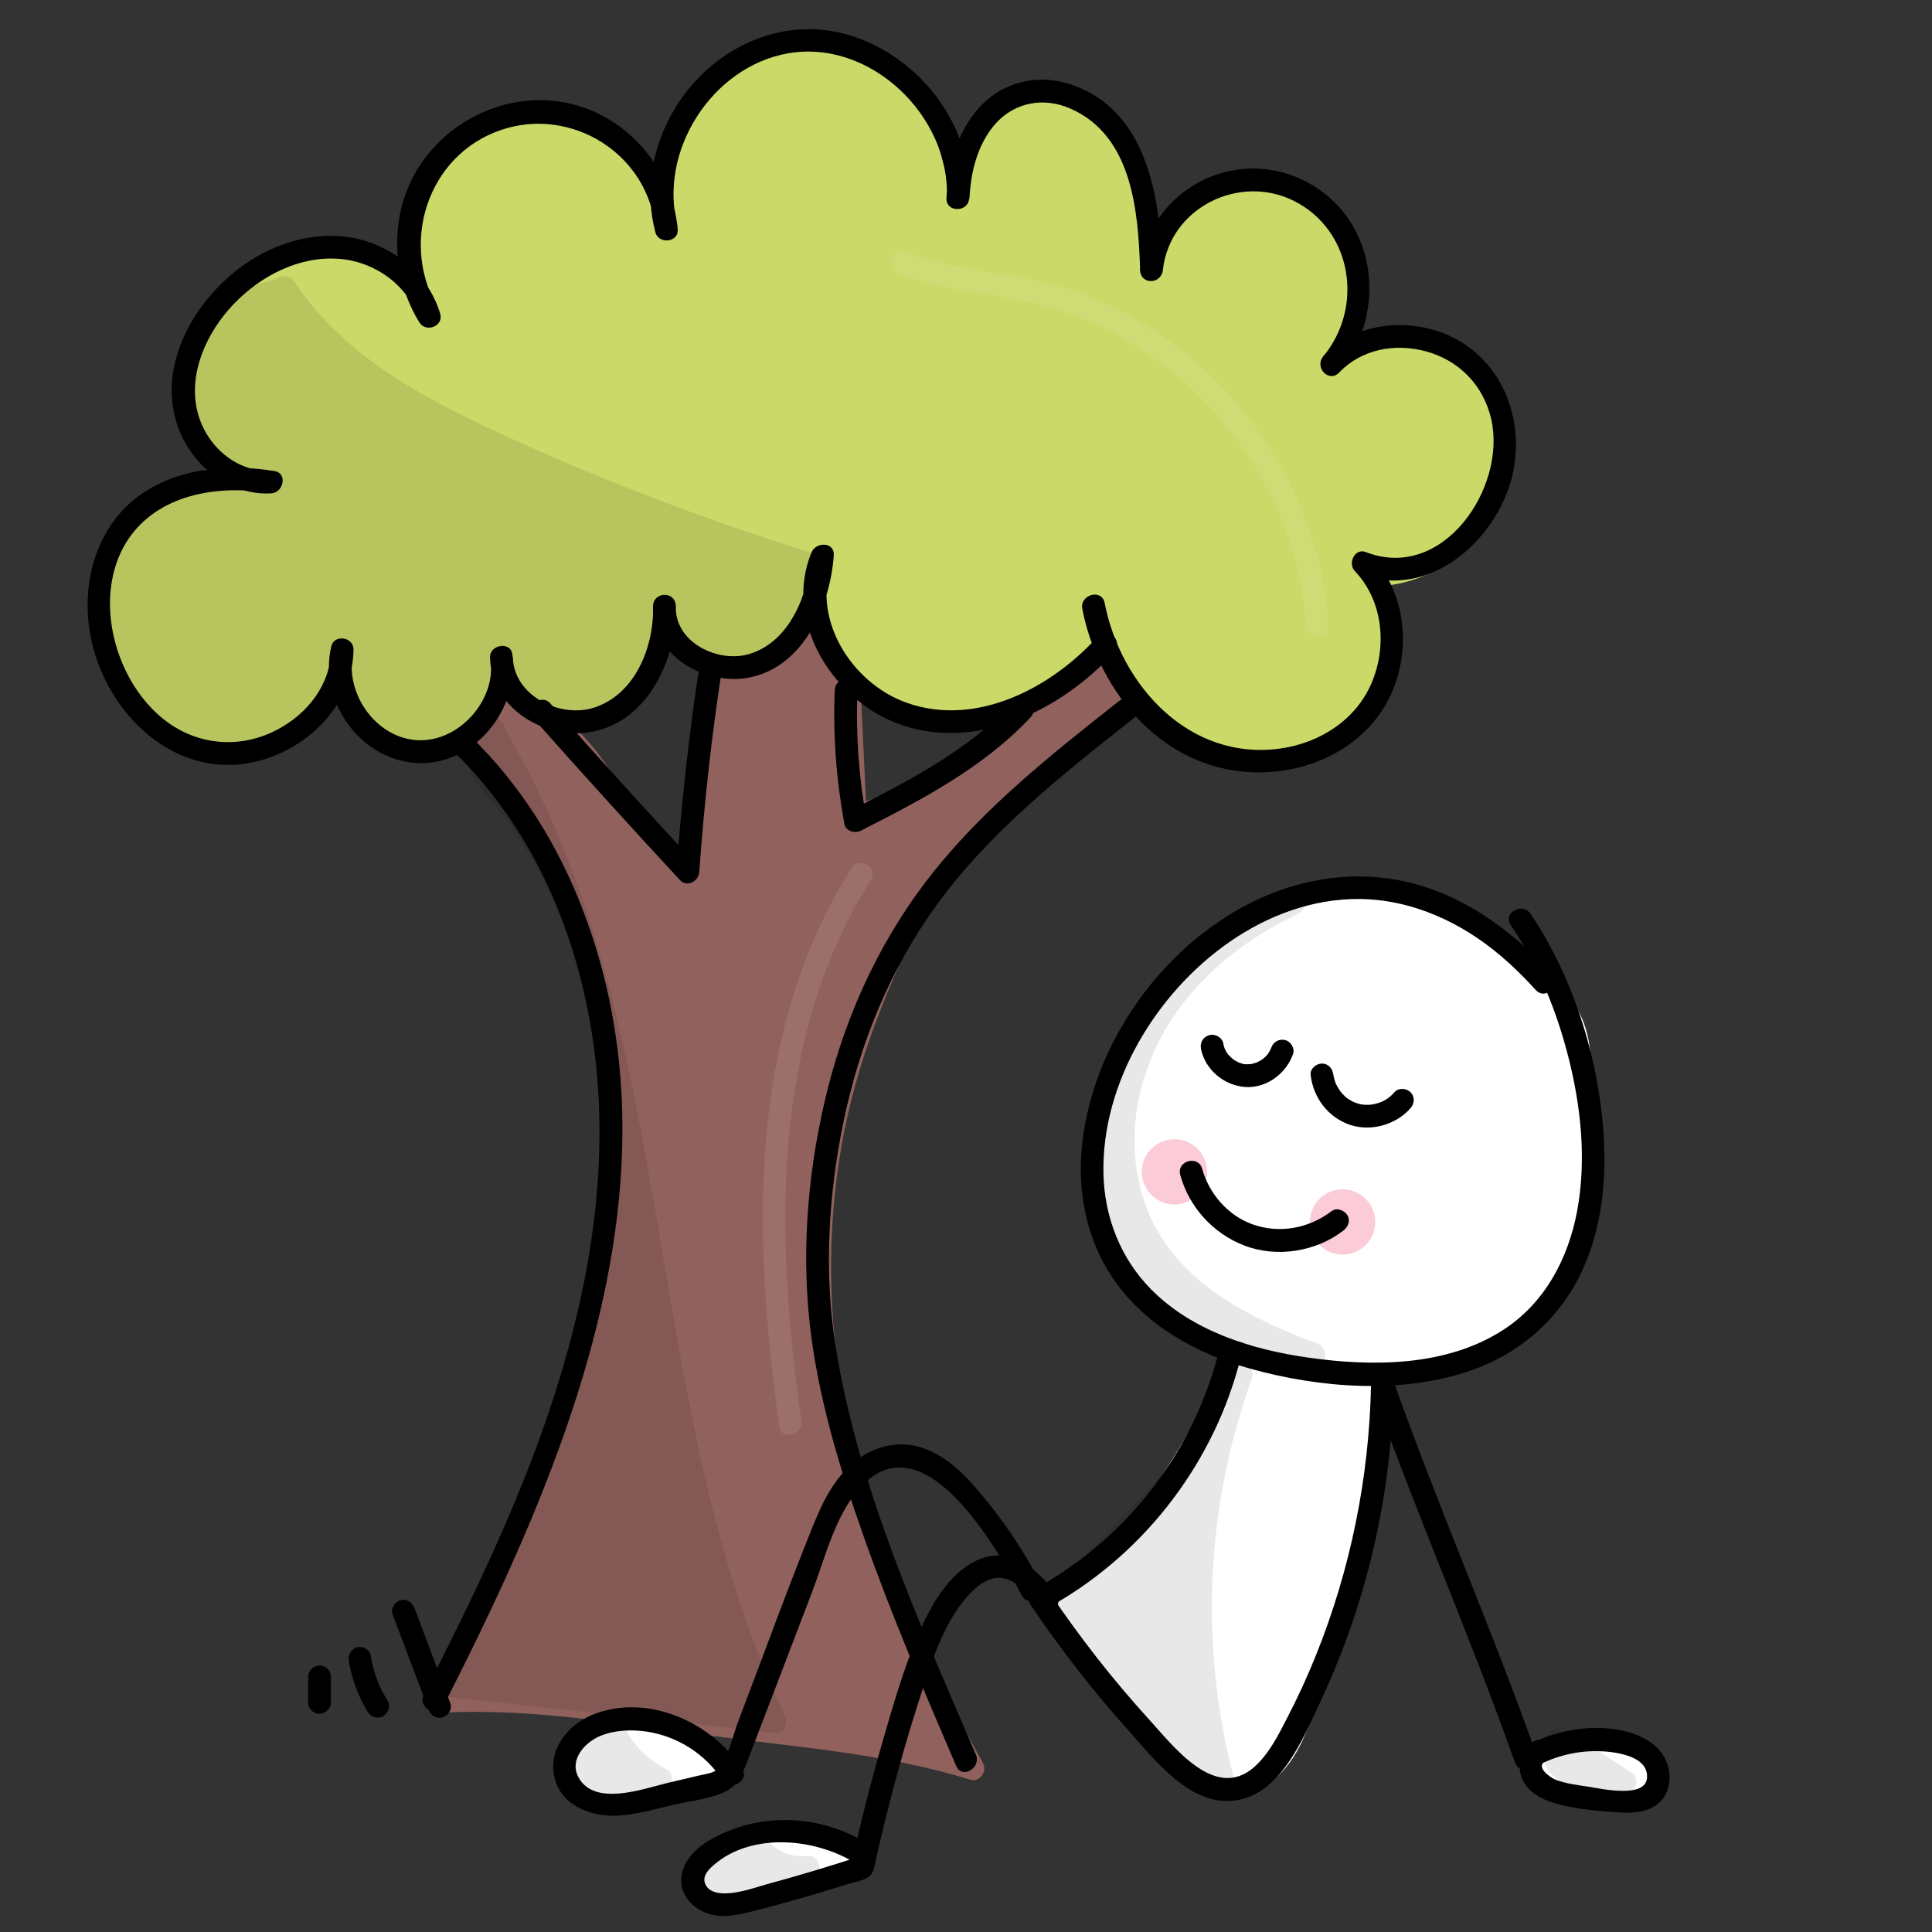 <?xml version="1.0" encoding="utf-8"?>
<!-- Generator: Adobe Adobe Illustrator 24.2.0, SVG Export Plug-In . SVG Version: 6.00 Build 0)  -->
<svg version="1.1" xmlns="http://www.w3.org/2000/svg" xmlns:xlink="http://www.w3.org/1999/xlink" x="0px" y="0px"
	 viewBox="0 0 170.08 170.08" style="enable-background:new 0 0 170.08 170.08;" xml:space="preserve">
<rect x="0" y="0" width="170.08" height="170.08" fill="#333333" stroke="none"/>
<style type="text/css">
	.st0{fill:#CAD967;}
	.st1{fill:#91625D;}
	.st2{fill:#FFFFFF;}
	.st3{fill:#FBCBD7;stroke:#FFFFFF;stroke-width:1.255;stroke-miterlimit:10;}
	.st4{opacity:0.09;}
</style>
<g id="Ebene_4">
</g>
<g id="Ebene_5">
	<g>
		<path class="st0" d="M96.59,54.34c1.82,4.32,4.9,8.29,9.15,10.28c4.25,2,9.73,1.68,13.19-1.5s4.02-9.3,0.63-12.55
			c4.48,0.51,9.21-1.97,11.13-6.05s0.74-9.45-2.86-12.17c-3.59-2.72-9.25-2.31-12.27,1.03c1.44-2.17,2.62-4.58,2.89-7.16
			s-0.48-5.38-2.41-7.12c-1.38-1.24-3.23-1.86-5.08-2.04c-2.27-0.23-4.67,0.2-6.52,1.53c-1.85,1.33-3.06,3.66-2.71,5.91
			c-0.8-3.4-0.98-6.98-2.37-10.18s-4.51-6.05-7.97-5.63c-2.21,0.27-4.11,1.83-5.22,3.76s-1.52,4.18-1.68,6.39
			c-3.58-2.83-2.16-9.13-5.48-12.26c-1.42-1.34-3.45-1.81-5.39-1.88c-4.08-0.13-8.23,1.42-11.03,4.38c-2.8,2.96-4.11,7.34-3.14,11.3
			c-2.17-3.84-4.69-7.97-8.86-9.41c-4.12-1.42-8.98,0.47-11.49,4.02c-2.52,3.55-2.79,8.42-1.2,12.47c-2.43-3.4-6.95-5.1-11.05-4.32
			c-4.11,0.78-7.64,3.89-9.11,7.8c-1.04,2.77-0.97,6.22,1.1,8.34c1.55,1.59,3.85,2.12,6.02,2.58c-5.95-1.27-12.66,2.26-14.66,8.01
			s1.35,12.89,7.16,14.72c5.81,1.82,12.83-2.46,13.55-8.51c-1.14,2.29-0.61,5.31,1.25,7.07c1.86,1.76,4.9,2.13,7.13,0.87
			c2.94-1.67,3.93-5.35,4.65-8.66c0,2.38,1.39,4.71,3.48,5.84c2.09,1.14,4.8,1.03,6.79-0.26c3.11-2.01,3.98-6.11,4.43-9.78
			c-0.1,2.1,0.99,4.22,2.77,5.35s4.16,1.23,6.02,0.24c3.33-1.76,4.23-6.03,4.76-9.76c-0.25,3.86-0.35,8.07,1.96,11.17
			c2.64,3.54,7.75,4.45,12.02,3.34c4.27-1.11,7.91-3.84,11.43-6.5"/>
		<g>
			<path class="st0" d="M95.73,54.84c2.48,5.75,7.21,11,13.7,11.89c5.8,0.8,11.96-2.21,13.18-8.29c0.62-3.08-0.09-6.31-2.33-8.57
				c-0.24,0.57-0.47,1.14-0.71,1.71c5.94,0.57,12.04-3.52,12.92-9.59c0.83-5.79-2.87-11.57-8.84-12.32
				c-3.22-0.41-6.54,0.65-8.78,3.02c0.52,0.4,1.05,0.81,1.57,1.21c1.87-2.87,3.38-6.21,3.02-9.72c-0.32-3.12-1.99-5.89-4.9-7.2
				c-5.5-2.48-14.67,0.2-13.82,7.53c0.65-0.09,1.31-0.18,1.96-0.27c-1.33-5.84-1.56-13.76-8.28-16.17
				c-2.71-0.97-5.59-0.09-7.59,1.91c-2.35,2.34-3.08,5.68-3.33,8.87c0.57-0.24,1.14-0.47,1.71-0.71c-2.14-1.79-2.34-4.77-2.97-7.31
				c-0.7-2.78-1.99-5.24-4.78-6.38c-5.93-2.41-13.6,0.63-17.03,5.78c-2.04,3.06-2.75,6.85-1.94,10.43c0.61-0.26,1.22-0.51,1.83-0.77
				c-1.71-3.01-3.55-6.12-6.38-8.23c-2.78-2.08-6.31-2.68-9.62-1.6c-7.38,2.4-9.97,10.83-7.38,17.68c0.61-0.26,1.22-0.51,1.83-0.77
				c-4.73-6.37-14.09-6.48-19.32-0.67c-2.38,2.64-3.84,6.29-3.22,9.87c0.75,4.32,4.51,5.85,8.36,6.67c0.18-0.64,0.35-1.29,0.53-1.93
				c-7.79-1.54-16.49,4.11-16.5,12.47C8.6,61.25,15.93,68.06,23.8,65.44c4.04-1.34,7.46-4.75,8.05-9.07c0.14-1-1.31-1.91-1.83-0.77
				c-2.14,4.66,0.98,10.11,6.24,10.19c5.6,0.08,7.62-5.62,8.62-10.14c-0.65-0.09-1.31-0.18-1.96-0.27
				c0.16,5.12,5.13,8.91,10.11,7.23c4.81-1.62,6.03-6.98,6.59-11.43c-0.67,0-1.33,0-2,0c-0.08,4.91,4.82,8.63,9.52,6.8
				c4.3-1.67,5.41-6.63,6-10.71c-0.65-0.09-1.31-0.18-1.96-0.27c-0.22,3.46-0.32,7.14,1.27,10.33c1.35,2.69,3.93,4.5,6.82,5.22
				c7.14,1.77,13.42-2.58,18.83-6.68c1.01-0.77,0.02-2.5-1.01-1.73c-4.73,3.59-10.28,7.79-16.6,6.62c-2.67-0.49-5.08-1.96-6.3-4.45
				c-1.4-2.85-1.19-6.24-1-9.32c0.07-1.11-1.8-1.39-1.96-0.27c-0.43,2.98-0.97,6.76-3.56,8.7c-3.44,2.58-8.09-0.13-8.02-4.26
				c0.02-1.32-1.84-1.24-2,0c-0.41,3.24-1.13,7.39-4.28,9.12c-3.78,2.09-8.3-0.71-8.43-4.93c-0.03-1.09-1.71-1.41-1.96-0.27
				c-0.71,3.23-1.75,7.79-5.57,8.57c-4.03,0.82-7.35-3.31-5.63-7.08c-0.61-0.26-1.22-0.51-1.83-0.77
				c-0.9,6.53-8.97,10.41-14.54,6.73c-2.67-1.76-4.41-4.89-4.72-8.05c-0.33-3.28,0.94-6.38,3.35-8.61c2.79-2.59,6.82-3.8,10.57-3.06
				c1.25,0.25,1.8-1.66,0.53-1.93c-3.14-0.67-6.4-1.66-6.97-5.28c-0.46-2.98,0.93-6.05,2.95-8.18c4.32-4.55,12.04-4.72,15.93,0.53
				c0.61,0.82,2.26,0.38,1.83-0.77c-2.24-5.91-0.3-13.42,6.32-15.33c6.6-1.9,10.59,4.06,13.4,9.01c0.57,1.01,2.07,0.32,1.83-0.77
				c-1.82-8.07,5.47-14.68,13.21-14.42c1.86,0.06,3.87,0.53,5.11,2.03c0.95,1.15,1.35,2.67,1.68,4.09c0.65,2.76,1.07,5.79,3.38,7.73
				c0.68,0.57,1.64,0.19,1.71-0.71c0.21-2.66,0.78-5.5,2.74-7.46c1.85-1.84,4.43-2.24,6.68-0.88c4.81,2.92,4.75,9.4,5.86,14.26
				c0.25,1.08,2.1,0.87,1.96-0.27c-0.7-6.06,7.24-7.84,11.52-5.45c5.31,2.96,3.04,9.86,0.45,13.83c-0.62,0.95,0.79,2.04,1.57,1.21
				c2.06-2.19,5.22-3,8.13-2.27c3.04,0.76,5.19,3.21,5.93,6.21c1.63,6.64-4.3,12.17-10.77,11.54c-0.89-0.09-1.28,1.13-0.71,1.71
				c2.19,2.2,2.47,5.63,1.28,8.42c-1.27,2.95-4.2,4.72-7.32,5.09c-7.24,0.86-12.71-4.81-15.36-10.96
				C96.94,52.66,95.22,53.67,95.73,54.84L95.73,54.84z"/>
		</g>
	</g>
</g>
<g id="Ebene_6">
	<g>
		<path class="st1" d="M41.86,65.37c5.7,5.33,9.27,12.66,11.04,20.27c1.77,7.6,1.84,15.51,1.33,23.29
			c-0.17,2.63-0.42,5.27-1.03,7.84c-0.58,2.43-1.48,4.78-2.38,7.11c-3.41,8.86-6.85,17.78-11.77,25.9
			c6.14-0.31,12.28,0.51,18.37,1.34c5.04,0.68,10.07,1.36,15.11,2.05c4.42,0.6,8.87,1.2,13.12,2.56
			C78.08,142.21,63.88,114.3,78.53,84c1.38-2.86,4.07-9.11,6.25-11.42c4.28-4.52,9.44-8.2,15.1-10.77
			c-0.94-0.81-1.68-1.85-2.15-2.99c-8.3,2.67-13.84,11.57-22.46,12.95c-0.17-3.53-0.34-7.07-0.5-10.6c-2-0.82-3.37-2.99-3.24-5.15
			c-1.93,2.35-5.09,3.62-8.11,3.28c-1.01,5.97-1.91,11.96-2.69,17.97c-5.15-1.65-6.58-8.2-10.34-12.08
			c-1.52-1.57-3.47-2.71-5.58-3.27c-0.44,1.23-1.17,2.35-2.13,3.24"/>
		<g>
			<path class="st1" d="M41.16,66.07c8.17,7.75,11.55,18.97,12.21,29.94c0.36,5.99,0.28,12.27-0.67,18.2
				c-0.94,5.84-3.57,11.44-5.76,16.89c-2.51,6.24-5.27,12.39-8.74,18.16c-0.38,0.63,0.1,1.54,0.86,1.5
				c7.87-0.36,15.7,0.98,23.47,2.03c7.61,1.03,15.51,1.58,22.87,3.88c0.85,0.27,1.54-0.73,1.13-1.47
				c-5.77-10.3-10.56-21.18-12.48-32.9c-1.24-7.54-1.21-15.31,0.29-22.8c1.49-7.44,4.54-14.37,7.97-21.1
				c0.77-1.52,1.58-3.08,2.61-4.45c1.18-1.57,2.78-2.92,4.27-4.19c3.38-2.89,7.17-5.26,11.21-7.11c0.58-0.27,0.64-1.17,0.2-1.57
				c-0.88-0.8-1.51-1.7-1.99-2.79c-0.17-0.38-0.75-0.59-1.13-0.46c-8.33,2.78-13.63,11.43-22.46,12.95
				c0.42,0.32,0.84,0.64,1.27,0.96c-0.17-3.53-0.34-7.07-0.5-10.6c-0.02-0.33-0.17-0.72-0.5-0.86c-1.74-0.79-2.79-2.36-2.74-4.28
				c0.02-0.83-1.13-1.37-1.71-0.71c-1.88,2.18-4.54,3.25-7.4,2.99c-0.4-0.04-0.9,0.33-0.96,0.73c-1.03,6.06-1.93,12.14-2.72,18.23
				c0.42-0.32,0.84-0.64,1.27-0.96c-3.5-1.2-5.17-4.9-6.96-7.84c-2.16-3.53-4.86-6.35-8.96-7.51c-0.56-0.16-1.04,0.2-1.23,0.7
				c-0.41,1.08-1.04,1.99-1.87,2.8c-0.92,0.9,0.49,2.32,1.41,1.41c1.08-1.06,1.84-2.27,2.38-3.68c-0.41,0.23-0.82,0.47-1.23,0.7
				c4.38,1.24,6.58,4.61,8.78,8.29c1.77,2.96,3.73,5.89,7.14,7.06c0.68,0.23,1.19-0.37,1.27-0.96c0.77-5.92,1.65-11.82,2.65-17.7
				c-0.32,0.24-0.64,0.49-0.96,0.73c3.33,0.3,6.63-1.04,8.81-3.57c-0.57-0.24-1.14-0.47-1.71-0.71c-0.06,2.56,1.39,4.95,3.73,6.01
				c-0.17-0.29-0.33-0.58-0.5-0.86c0.17,3.53,0.34,7.07,0.5,10.6c0.03,0.7,0.61,1.08,1.27,0.96C84.47,71.19,89.65,62.56,98,59.78
				c-0.38-0.15-0.75-0.31-1.13-0.46c0.54,1.23,1.31,2.29,2.31,3.2c0.07-0.52,0.13-1.05,0.2-1.57c-3.62,1.67-7.01,3.75-10.14,6.21
				c-2.71,2.14-5.37,4.49-7.15,7.48c-1.65,2.77-2.93,5.73-4.32,8.63c-1.88,3.94-3.46,8-4.56,12.23c-3.81,14.61-1.9,29.89,3.48,43.85
				c2.25,5.84,5.06,11.43,8.11,16.88c0.38-0.49,0.75-0.98,1.13-1.47c-7.51-2.35-15.59-2.9-23.36-3.95
				c-7.78-1.05-15.63-2.4-23.51-2.03c0.29,0.5,0.58,1,0.86,1.5c3.17-5.26,5.74-10.84,8.08-16.51c1.2-2.91,2.34-5.84,3.47-8.77
				c1.12-2.91,2.29-5.82,2.91-8.88c1.23-6.04,1.32-12.53,1.06-18.68c-0.25-5.94-1.15-11.91-3.17-17.52
				c-2.07-5.74-5.26-11.06-9.7-15.27C41.64,63.78,40.22,65.19,41.16,66.07L41.16,66.07z"/>
		</g>
	</g>
</g>
<g id="Ebene_7">
	<g>
		<path class="st2" d="M136.84,89c-0.61-2.02-2.23-3.58-3.89-4.88c-4.01-3.14-8.87-5.44-13.96-5.54c-4.81-0.09-9.57,1.84-13.22,4.98
			c-3.65,3.14-6.22,7.43-7.65,12.03c-0.95,3.05-1.41,6.29-0.99,9.45c0.43,3.16,1.79,6.25,4.1,8.45c2.67,2.54,6.33,3.71,9.9,4.63
			c3.52,0.92,7.12,1.67,10.76,1.68c3.64,0.01,7.35-0.77,10.42-2.74c0.99-0.64,1.92-1.4,2.64-2.33c0.66-0.86,1.14-1.85,1.55-2.86
			c2.26-5.47,2.82-11.52,2.63-17.44c-0.07-2.29-0.38-4.83-2.13-6.3"/>
		<g>
			<path class="st2" d="M137.8,88.74c-1.41-4.18-5.97-7.05-9.76-8.87c-4.13-1.98-8.68-2.8-13.2-1.89
				c-9.06,1.83-15.55,9.6-17.93,18.23c-1.23,4.45-1.36,9.29,0.55,13.57c1.9,4.25,5.57,6.78,9.86,8.27
				c8.3,2.88,20.06,5.12,27.27-1.45c1.9-1.73,2.88-4.18,3.67-6.58c0.88-2.68,1.39-5.47,1.67-8.27c0.28-2.77,0.37-5.62,0.15-8.4
				c-0.17-2.19-0.69-4.38-2.37-5.91c-0.95-0.87-2.37,0.54-1.41,1.41c1.42,1.3,1.72,3.21,1.81,5.05c0.11,2.08,0.08,4.18-0.05,6.25
				c-0.28,4.28-1.07,8.88-3.1,12.71c-1.99,3.74-6.54,5.4-10.54,5.82c-4.46,0.47-8.92-0.45-13.21-1.58c-3.79-1-7.8-2.31-10.33-5.49
				c-2.66-3.34-3.29-7.86-2.67-11.98c1.19-7.85,6.08-15.49,13.55-18.63c4.32-1.81,8.98-1.82,13.36-0.22c2.19,0.8,4.24,1.96,6.13,3.3
				c1.88,1.33,3.86,2.92,4.63,5.17C136.29,90.48,138.22,89.96,137.8,88.74L137.8,88.74z"/>
		</g>
	</g>
	<g>
		<path class="st2" d="M108.7,120.67c-2.43,4.9-5.26,9.6-8.47,14.03c-1.75,2.42-3.87,4.93-6.81,5.47c-0.17,0.03-0.36,0.07-0.45,0.21
			c-0.11,0.17-0.02,0.4,0.07,0.58c2.64,5.36,6.47,10.13,11.13,13.86c1.44,1.15,3.13,2.26,4.96,2.07c1.44-0.14,2.7-1.09,3.56-2.25
			c0.86-1.16,1.38-2.53,1.88-3.88c1.18-3.15,2.37-6.31,3.55-9.46c0.67-1.79,1.35-3.59,1.8-5.44c0.58-2.38,0.8-4.82,1.02-7.26
			c0.2-2.21,0.39-4.42,0.59-6.63c-4.21,0.42-8.53-0.28-12.4-2"/>
		<g>
			<path class="st2" d="M107.83,120.16c-1.49,2.99-3.12,5.91-4.9,8.75c-1.61,2.56-3.26,5.22-5.3,7.46
				c-0.86,0.94-1.82,1.81-2.98,2.37c-0.95,0.45-2.51,0.37-2.69,1.68c-0.15,1.12,0.96,2.54,1.49,3.46c0.77,1.32,1.6,2.6,2.51,3.83
				c1.74,2.36,3.71,4.55,5.91,6.5c1.99,1.77,4.41,3.93,7.26,3.71c2.71-0.21,4.55-2.51,5.58-4.81c1.34-3.01,2.37-6.18,3.53-9.26
				c1.34-3.56,2.7-7.06,3.23-10.85c0.51-3.64,0.73-7.34,1.06-11c0.05-0.51-0.5-1.05-1-1c-4.07,0.37-8.14-0.23-11.9-1.86
				c-1.17-0.51-2.19,1.21-1.01,1.73c4.09,1.78,8.46,2.54,12.91,2.14c-0.33-0.33-0.67-0.67-1-1c-0.36,4-0.51,8.09-1.24,12.05
				c-0.73,3.98-2.41,7.75-3.83,11.52c-0.7,1.85-1.38,3.71-2.09,5.56c-0.65,1.69-1.5,3.6-3.22,4.46c-1.89,0.94-3.8-0.28-5.28-1.44
				c-1.42-1.12-2.75-2.35-3.99-3.66c-1.38-1.45-2.66-2.99-3.8-4.63c-0.6-0.85-1.16-1.73-1.69-2.63c-0.25-0.42-0.49-0.84-0.72-1.27
				c-0.12-0.21-0.76-1.1-0.73-1.29c-0.15,0.2-0.31,0.4-0.46,0.6c0.33-0.25,0.89-0.27,1.28-0.4c0.42-0.15,0.84-0.34,1.23-0.55
				c0.83-0.45,1.59-1.05,2.27-1.7c1.51-1.43,2.71-3.18,3.89-4.88c2.78-3.99,5.24-8.19,7.41-12.55
				C110.13,120.02,108.41,119.01,107.83,120.16L107.83,120.16z"/>
		</g>
	</g>
	<g>
		<path class="st2" d="M136.28,154.76c1.75-0.47,3.58-0.64,5.39-0.48c1.1,0.09,2.39,0.46,2.75,1.51c0.09,0.26,0.11,0.55-0.03,0.78
			c-0.16,0.27-0.5,0.39-0.81,0.46c-1.37,0.3-2.81,0.09-4.19-0.2c-0.67-0.14-1.33-0.3-1.99-0.47c-0.49-0.13-1-0.29-1.31-0.69
			c-0.3-0.4-0.23-1.11,0.24-1.27"/>
		<g>
			<path class="st2" d="M136.55,155.73c1.52-0.4,3.08-0.57,4.66-0.48c0.36,0.02,0.62,0.04,0.87,0.09c0.23,0.04,0.64,0.16,0.74,0.2
				c0.1,0.04,0.2,0.1,0.29,0.16c0.11,0.06,0.08,0.04,0.21,0.17c0.08,0.09,0.09,0.1,0.04,0.04c0.04,0.06,0.08,0.12,0.11,0.18
				c-0.03-0.08-0.02-0.05,0.02,0.09c-0.03,0.04-0.02,0,0.03-0.12c0.15-0.13,0.15-0.15,0.01-0.05c0.05-0.03,0.01-0.03-0.1,0.02
				c-0.15,0.05-0.31,0.07-0.47,0.1c-0.36,0.05-0.73,0.05-1.09,0.04c-0.8-0.02-1.59-0.17-2.37-0.34c-0.73-0.16-1.5-0.3-2.2-0.55
				c-0.12-0.04-0.22-0.08-0.34-0.15c-0.27-0.17,0.03-0.03-0.04,0.02c-0.03-0.12-0.03-0.12-0.02-0.02c0-0.12,0-0.13-0.01-0.01
				c-0.05,0.05-0.24,0.22-0.06,0.15c0.5-0.21,0.61-0.94,0.36-1.37c-0.3-0.51-0.87-0.57-1.37-0.36c-0.77,0.33-1.05,1.29-0.86,2.05
				c0.21,0.82,0.92,1.31,1.68,1.58c0.79,0.28,1.65,0.45,2.48,0.62c0.85,0.18,1.72,0.33,2.59,0.37c0.89,0.04,1.9,0,2.71-0.38
				c0.89-0.42,1.25-1.4,0.93-2.32c-0.53-1.49-2.1-2.02-3.53-2.17c-1.94-0.21-3.95,0-5.82,0.5
				C134.77,154.13,135.3,156.06,136.55,155.73L136.55,155.73z"/>
		</g>
	</g>
	<g>
		<path class="st2" d="M62.63,155.29c-1.75-2.17-4.55-3.46-7.34-3.38c-1,0.03-2.01,0.23-2.87,0.74s-1.56,1.34-1.75,2.32
			c-0.05,0.26-0.07,0.54,0.03,0.79c0.16,0.4,0.59,0.63,0.99,0.78c1.86,0.71,3.91,0.65,5.9,0.56c1.73-0.07,3.63-0.22,4.88-1.43"/>
		<g>
			<path class="st2" d="M63.34,154.59c-2.54-3.08-7.53-4.86-11.25-2.89c-1.62,0.85-3.53,3.51-1.82,5.16c0.75,0.72,2,0.97,3,1.13
				c1.15,0.18,2.3,0.2,3.46,0.16c2.25-0.07,4.69-0.14,6.44-1.75c0.95-0.87-0.47-2.28-1.41-1.41c-1.39,1.27-3.7,1.14-5.46,1.18
				c-1.12,0.02-2.24,0-3.33-0.26c-0.32-0.08-1.06-0.17-1.28-0.45c-0.18-0.23,0.09-0.71,0.22-0.94c0.99-1.68,3.45-1.79,5.15-1.44
				c1.93,0.39,3.62,1.42,4.87,2.94c0.34,0.42,1.06,0.36,1.41,0C63.75,155.59,63.69,155.01,63.34,154.59L63.34,154.59z"/>
		</g>
	</g>
	<g>
		<path class="st2" d="M73.65,163.22c-3.24-1.52-7.21-1.36-10.31,0.41c-0.64,0.37-1.33,0.99-1.15,1.71c0.2,0.8,1.26,0.95,2.09,0.9
			c2.97-0.2,5.9-0.91,8.62-2.11c0.52-0.23,1.11-0.58,1.16-1.15"/>
		<g>
			<path class="st2" d="M74.16,162.35c-1.85-0.85-3.86-1.27-5.9-1.15c-1.95,0.11-4.09,0.63-5.71,1.75
				c-0.82,0.56-1.53,1.43-1.34,2.48c0.16,0.9,0.89,1.49,1.75,1.69c0.96,0.23,1.99,0.07,2.95-0.06c1.1-0.14,2.18-0.34,3.25-0.61
				c1.19-0.3,2.37-0.69,3.51-1.16c0.97-0.4,2.16-0.88,2.36-2.06c0.09-0.53-0.14-1.08-0.7-1.23c-0.48-0.13-1.14,0.16-1.23,0.7
				c-0.06,0.32-0.42,0.42-0.7,0.55c-0.45,0.2-0.91,0.38-1.38,0.54c-1.02,0.37-2.07,0.67-3.13,0.91c-0.97,0.22-1.96,0.38-2.95,0.47
				c-0.31,0.03-1.55,0.26-1.78-0.11c0,0.07,0,0.07,0.02-0.01c0.04-0.08,0.09-0.15,0.16-0.2c0.11-0.11,0.23-0.2,0.36-0.28
				c0.41-0.26,0.86-0.48,1.31-0.66c0.82-0.33,1.69-0.56,2.56-0.67c1.88-0.24,3.85,0.03,5.57,0.82c0.49,0.22,1.08,0.14,1.37-0.36
				C74.77,163.29,74.65,162.58,74.16,162.35L74.16,162.35z"/>
		</g>
	</g>
</g>
<g id="Ebene_8">
	<circle class="st3" cx="103.39" cy="103.16" r="3.5"/>
	<circle class="st3" cx="118.19" cy="107.57" r="3.5"/>
</g>
<g id="Ebene_33">
	<g>
		<g>
			<path d="M95.28,53.6c1.29,6.69,6.17,13.04,13.18,14.2c6.45,1.07,13.36-2.31,14.78-9.05c0.74-3.52-0.07-7.25-2.58-9.89
				c-0.32,0.56-0.65,1.11-0.97,1.67c6.27,2.45,12.51-3.34,13.57-9.26c1.05-5.85-2.27-11.53-8.32-12.51
				c-3.08-0.5-6.28,0.31-8.47,2.61c0.47,0.47,0.94,0.94,1.41,1.41c4.47-5.38,3.3-13.88-3.28-16.98c-6.22-2.93-13.52,1.11-14.26,7.97
				c0.67,0,1.33,0,2,0c-0.2-6.32-1.29-14.31-8.39-16.43c-2.79-0.84-5.79-0.05-7.75,2.13c-1.95,2.17-2.75,5.12-2.88,7.97
				c-0.06,1.29,1.94,1.28,2,0c0.31-6.54-4.54-12.63-10.75-14.4c-6.3-1.79-12.68,1.7-15.62,7.33c-1.62,3.11-2.16,6.68-1.25,10.09
				c0.28,1.06,2.06,0.89,1.96-0.27c-0.5-5.86-5.2-10.83-11.12-11.33c-6.04-0.52-11.85,3.63-13.23,9.53
				c-0.79,3.4-0.23,7.02,1.61,9.99c0.58,0.94,2.16,0.34,1.83-0.77c-0.87-2.91-3.11-5.08-5.91-6.17c-3.04-1.18-6.4-0.74-9.29,0.65
				c-5.67,2.72-10.48,10.01-7.55,16.29c1.41,3.02,4.49,5.26,7.9,5.05c1.05-0.07,1.44-1.77,0.27-1.96
				c-3.96-0.65-8.38-0.31-11.76,2.05c-3.62,2.53-5.09,7.06-4.61,11.35c0.87,7.84,8.2,14.87,16.3,11.68c3.9-1.54,6.97-5.06,7.02-9.37
				c0.01-1.11-1.7-1.38-1.96-0.27c-1.11,4.75,2.46,9.88,7.39,10.25c5.13,0.38,9.21-4.72,8.55-9.58c-0.15-1.13-1.98-0.84-1.96,0.27
				c0.06,4.53,4.95,7.42,9.13,6.54c4.87-1.03,7.34-6.51,7.22-11.06c-0.03-1.29-1.93-1.28-2,0c-0.23,4.31,4.51,7.05,8.39,6.33
				c4.88-0.91,7.2-6.34,7.52-10.76c0.09-1.22-1.57-1.22-1.96-0.27c-2.45,5.92,1.69,12.66,7.27,14.94
				c6.91,2.82,14.72-0.98,19.37-6.16c0.86-0.96-0.55-2.37-1.41-1.41c-4.06,4.53-10.69,8.05-16.84,5.87
				c-4.96-1.75-8.57-7.61-6.46-12.71c-0.65-0.09-1.31-0.18-1.96-0.27c-0.25,3.4-1.87,7.63-5.47,8.69c-2.78,0.82-6.61-1.08-6.44-4.27
				c-0.67,0-1.33,0-2,0c0.09,3.53-1.51,7.76-5.16,8.97c-3.01,1-7.14-1.03-7.19-4.45c-0.65,0.09-1.31,0.18-1.96,0.27
				c0.49,3.64-2.92,7.37-6.62,7.05c-3.61-0.32-6.27-4.26-5.46-7.71c-0.65-0.09-1.31-0.18-1.96-0.27c-0.04,3.11-2.08,5.67-4.77,7.08
				c-2.9,1.52-6.26,1.45-9.05-0.28c-5.73-3.56-8.02-13.51-2.47-18.26c2.9-2.49,7.17-2.91,10.81-2.31c0.09-0.65,0.18-1.31,0.27-1.96
				c-3.11,0.19-5.78-2.19-6.54-5.13c-0.89-3.44,0.83-7.11,3.19-9.56c2.38-2.48,5.79-4.25,9.3-3.96c3.12,0.25,6.07,2.33,6.98,5.37
				c0.61-0.26,1.22-0.51,1.83-0.77c-3.58-5.79-1.17-13.71,5.41-15.95c6.21-2.11,13.02,2.14,13.59,8.77
				c0.65-0.09,1.31-0.18,1.96-0.27c-1.76-6.56,2.97-14.04,9.68-15.24c7.3-1.3,14.35,5.56,14.01,12.75c0.67,0,1.33,0,2,0
				c0.1-2.31,0.72-4.79,2.29-6.56c1.69-1.9,4.24-2.35,6.55-1.35c5.5,2.38,6.01,9.04,6.18,14.24c0.04,1.31,1.86,1.26,2,0
				c0.6-5.51,6.76-8.52,11.57-6.08c5.12,2.59,6.14,9.36,2.55,13.68c-0.81,0.97,0.51,2.36,1.41,1.41c1.96-2.06,4.91-2.59,7.6-1.87
				c2.94,0.79,5.1,3,5.78,5.98c1.37,6.04-4.26,14.35-11.04,11.7c-0.98-0.38-1.61,1-0.97,1.67c2.45,2.57,2.85,6.51,1.53,9.73
				c-1.36,3.33-4.56,5.39-8.05,5.89c-8,1.14-14.09-5.5-15.51-12.84C96.97,51.81,95.04,52.34,95.28,53.6L95.28,53.6z"/>
		</g>
	</g>
	<g>
		<g>
			<path d="M89.3,61.73c-4.03,4.31-9.32,7.02-14.51,9.66c0.49,0.2,0.98,0.4,1.47,0.6c-0.68-3.71-0.93-7.48-0.77-11.24
				c0.05-1.29-1.95-1.28-2,0c-0.17,3.95,0.13,7.89,0.84,11.77c0.12,0.67,0.94,0.87,1.47,0.6c5.34-2.72,10.77-5.54,14.92-9.97
				C91.59,62.2,90.18,60.78,89.3,61.73L89.3,61.73z"/>
		</g>
	</g>
	<g>
		<g>
			<path d="M61.59,58.54c-0.93,6.05-1.61,12.13-2.04,18.23c0.57-0.24,1.14-0.47,1.71-0.71c-4.33-4.67-8.6-9.38-12.82-14.14
				c-0.86-0.96-2.27,0.45-1.41,1.41c4.22,4.76,8.5,9.47,12.82,14.14c0.63,0.68,1.65,0.11,1.71-0.71c0.42-5.92,1.07-11.83,1.97-17.7
				C63.71,57.82,61.78,57.27,61.59,58.54L61.59,58.54z"/>
		</g>
	</g>
	<g>
		<g>
			<path d="M39.96,66.18c7.76,7.54,11.73,18.09,12.62,28.74c0.98,11.84-1.85,23.53-6.13,34.5c-2.64,6.76-5.84,13.28-9.14,19.74
				c-0.58,1.14,1.14,2.16,1.73,1.01c10.88-21.32,21.43-46.22,12.25-70.12c-2.2-5.74-5.49-10.99-9.91-15.28
				C40.45,63.87,39.03,65.28,39.96,66.18L39.96,66.18z"/>
		</g>
	</g>
	<g>
		<g>
			<path d="M98.53,61.7c-5.83,4.6-11.74,9.26-16.39,15.1c-4.43,5.56-7.5,12.07-9.25,18.96c-1.69,6.65-2.36,13.82-1.62,20.65
				c0.7,6.46,2.62,12.77,4.77,18.87c2.42,6.85,5.27,13.52,8.14,20.19c0.51,1.18,2.23,0.16,1.73-1.01
				c-4.94-11.5-10.29-23.31-12.32-35.74c-1.07-6.56-0.68-13.49,0.67-19.98c1.4-6.74,4.01-13.23,8.03-18.84
				c4.76-6.65,11.3-11.77,17.66-16.79C100.95,62.32,99.53,60.91,98.53,61.7L98.53,61.7z"/>
		</g>
	</g>
	<g>
		<g>
			<path d="M34.56,142.1c1.05,2.8,2.11,5.59,3.16,8.39c0.19,0.51,0.68,0.85,1.23,0.7c0.48-0.13,0.89-0.72,0.7-1.23
				c-1.05-2.8-2.11-5.59-3.16-8.39c-0.19-0.51-0.68-0.85-1.23-0.7C34.77,141,34.37,141.59,34.56,142.1L34.56,142.1z"/>
		</g>
	</g>
	<g>
		<g>
			<path d="M30.72,146.27c0.25,1.57,0.83,3.09,1.66,4.44c0.27,0.44,0.91,0.66,1.37,0.36c0.45-0.29,0.65-0.89,0.36-1.37
				c-0.19-0.32-0.38-0.64-0.54-0.97c-0.09-0.18-0.18-0.35-0.25-0.54c0.01,0.03,0.03,0.07,0.04,0.1c-0.02-0.05-0.04-0.09-0.06-0.14
				c-0.04-0.09-0.07-0.18-0.11-0.28c-0.26-0.7-0.44-1.41-0.56-2.15c-0.08-0.52-0.76-0.85-1.23-0.7
				C30.85,145.23,30.63,145.72,30.72,146.27L30.72,146.27z"/>
		</g>
	</g>
	<g>
		<g>
			<path d="M27.13,147.62c0,0.75,0,1.5,0,2.25c0,0.26,0.11,0.53,0.29,0.71c0.17,0.17,0.46,0.3,0.71,0.29c0.54-0.02,1-0.44,1-1
				c0-0.75,0-1.5,0-2.25c0-0.26-0.11-0.53-0.29-0.71c-0.17-0.17-0.46-0.3-0.71-0.29C27.59,146.64,27.13,147.06,27.13,147.62
				L27.13,147.62z"/>
		</g>
	</g>
	<g>
		<g>
			<path d="M136.61,85.74c-3.6-3.98-8.21-7.28-13.57-8.27c-4.47-0.82-9.01,0.01-13.04,2.06c-7.8,3.98-13.66,12.25-14.71,20.95
				c-0.5,4.13,0.27,8.44,2.6,11.93c2.8,4.2,7.37,6.74,12.14,8.07c6.16,1.72,13.49,2.3,19.61,0.11c4.62-1.65,8.18-5.02,10.01-9.58
				c1.82-4.52,1.88-9.58,1.18-14.34c-0.69-4.72-2.2-9.39-4.48-13.58c-0.49-0.91-1.03-1.79-1.62-2.65c-0.72-1.05-2.46-0.06-1.73,1.01
				c2.41,3.52,4.05,7.56,5.09,11.69c1.1,4.35,1.58,9.02,0.75,13.47c-0.79,4.22-2.87,8.14-6.56,10.5c-5,3.2-11.46,3.21-17.14,2.4
				c-4.97-0.71-10.15-2.33-13.78-5.98c-2.71-2.73-4.14-6.39-4.22-10.22c-0.17-7.98,4.67-15.94,11.13-20.41
				c3.34-2.31,7.27-3.78,11.36-3.76c4.67,0.03,9.04,2.06,12.55,5.06c1.07,0.91,2.07,1.91,3.02,2.95
				C136.06,88.11,137.47,86.7,136.61,85.74L136.61,85.74z"/>
		</g>
	</g>
	<g>
		<g>
			<path d="M105.73,92.35c0.37,1.83,2.04,3.21,3.88,3.34c1.88,0.13,3.61-1.17,4.22-2.9c0.18-0.49-0.2-1.12-0.7-1.23
				c-0.56-0.13-1.04,0.17-1.23,0.7c-0.09,0.26,0.09-0.17-0.03,0.08c-0.03,0.06-0.07,0.13-0.1,0.19c-0.04,0.06-0.08,0.12-0.11,0.19
				c-0.14,0.23,0.12-0.13-0.05,0.08c-0.1,0.11-0.19,0.22-0.3,0.31c-0.02,0.02-0.24,0.19-0.07,0.07c-0.06,0.04-0.12,0.08-0.18,0.12
				c-0.14,0.09-0.28,0.16-0.42,0.23c0.13-0.06,0.04-0.01-0.04,0.01c-0.07,0.02-0.14,0.05-0.21,0.07c-0.08,0.02-0.17,0.04-0.25,0.06
				c-0.19,0.04,0.08,0-0.04,0.01c-0.16,0-0.32,0.01-0.48,0.01c-0.19-0.01,0.08,0.03-0.04,0c-0.07-0.02-0.14-0.03-0.21-0.05
				c-0.08-0.02-0.17-0.05-0.25-0.08c-0.18-0.05,0.06,0.04-0.04-0.01c-0.14-0.07-0.29-0.14-0.42-0.23c-0.02-0.01-0.21-0.15-0.11-0.07
				c0.1,0.07-0.08-0.07-0.1-0.09c-0.12-0.11-0.22-0.23-0.34-0.34c-0.08-0.08,0.07,0.11-0.03-0.04c-0.05-0.07-0.1-0.14-0.14-0.22
				c-0.04-0.06-0.07-0.13-0.1-0.19c-0.04-0.08-0.07-0.17-0.02-0.04c-0.06-0.17-0.11-0.33-0.14-0.5c-0.1-0.51-0.74-0.86-1.23-0.7
				C105.88,91.3,105.62,91.8,105.73,92.35L105.73,92.35z"/>
		</g>
	</g>
	<g>
		<g>
			<path d="M115.38,94.62c0.22,2.01,1.54,3.76,3.49,4.41c1.84,0.61,4.03-0.02,5.3-1.47c0.36-0.41,0.4-1.01,0-1.41
				c-0.36-0.36-1.06-0.41-1.41,0c-0.46,0.52-0.92,0.81-1.52,0.98c-0.16,0.05-0.33,0.08-0.5,0.11c0.14-0.02-0.03,0-0.09,0.01
				c-0.08,0.01-0.17,0.01-0.26,0.01c-0.17,0-0.34,0-0.51-0.03c0.18,0.02-0.13-0.03-0.14-0.03c-0.08-0.02-0.17-0.04-0.25-0.07
				c-0.08-0.02-0.16-0.05-0.24-0.08c0.12,0.05-0.05-0.02-0.09-0.04c-0.15-0.07-0.3-0.16-0.44-0.25c-0.04-0.02-0.19-0.13-0.09-0.05
				c-0.08-0.06-0.16-0.13-0.23-0.2c-0.13-0.12-0.24-0.24-0.35-0.37c-0.1-0.12-0.01-0.01-0.06-0.08c-0.05-0.07-0.1-0.14-0.14-0.21
				c-0.09-0.14-0.17-0.29-0.25-0.45c-0.13-0.26,0.03,0.14-0.05-0.14c-0.02-0.08-0.05-0.16-0.08-0.24c-0.02-0.08-0.04-0.16-0.06-0.25
				c-0.01-0.04-0.05-0.32-0.03-0.14c-0.06-0.54-0.42-1-1-1C115.88,93.62,115.32,94.08,115.38,94.62L115.38,94.62z"/>
		</g>
	</g>
	<g>
		<g>
			<path d="M103.9,103.43c0.78,2.83,2.88,5.15,5.62,6.21c2.86,1.11,6.31,0.56,8.73-1.3c0.43-0.33,0.66-0.86,0.36-1.37
				c-0.25-0.42-0.94-0.69-1.37-0.36c-2,1.53-4.62,2.03-7.01,1.16c-2.15-0.78-3.8-2.7-4.4-4.88
				C105.49,101.66,103.56,102.18,103.9,103.43L103.9,103.43z"/>
		</g>
	</g>
	<g>
		<g>
			<path d="M107.1,119.71c-2.36,8.59-8.2,15.93-16.03,20.18c-0.45,0.25-0.65,0.93-0.36,1.37c2.6,3.84,5.44,7.52,8.54,10.97
				c2.38,2.65,5.55,6.91,9.63,6.25c3.88-0.63,5.78-5.33,7.25-8.44c1.93-4.09,3.46-8.37,4.55-12.75c1.25-5.05,1.92-10.24,2.02-15.44
				c0.02-1.29-1.98-1.29-2,0c-0.16,8.19-1.8,16.31-4.87,23.91c-0.75,1.87-1.6,3.71-2.53,5.5c-0.79,1.54-1.62,3.2-2.95,4.35
				c-3.44,2.95-7.11-1.96-9.23-4.28c-3.16-3.47-6.05-7.18-8.68-11.07c-0.12,0.46-0.24,0.91-0.36,1.37
				c8.27-4.49,14.46-12.31,16.95-21.37C109.37,119,107.44,118.47,107.1,119.71L107.1,119.71z"/>
		</g>
	</g>
	<g>
		<g>
			<path d="M120.73,122.11c3.92,11.11,8.7,21.9,12.62,33.01c0.21,0.6,0.88,0.94,1.47,0.6c1.76-1.02,3.71-1.58,5.76-1.56
				c1.37,0.01,4.58,0.33,4.41,2.36c-0.15,1.82-4.01,0.95-5.15,0.77c-0.94-0.14-2.01-0.27-2.9-0.62c-0.53-0.21-1.85-1.17-0.83-1.67
				c1.15-0.57,0.14-2.3-1.01-1.73c-1.06,0.52-1.51,1.76-1.24,2.89c0.32,1.33,1.5,2.09,2.73,2.49c1.67,0.54,3.53,0.73,5.27,0.86
				c1.43,0.11,3.16,0.22,4.27-0.88c0.91-0.9,1.04-2.29,0.61-3.45c-0.51-1.36-1.77-2.18-3.1-2.61c-3.23-1.02-6.95-0.25-9.82,1.4
				c0.49,0.2,0.98,0.4,1.47,0.6c-3.92-11.11-8.7-21.9-12.62-33.01C122.24,120.37,120.3,120.89,120.73,122.11L120.73,122.11z"/>
		</g>
	</g>
	<g>
		<g>
			<path d="M91.64,139.42c-1.26-2.42-2.73-4.7-4.42-6.84c-1.52-1.92-3.22-3.97-5.53-4.94c-2.06-0.87-4.3-0.53-6.1,0.77
				c-1.98,1.42-3.07,3.58-3.97,5.79c-2.33,5.76-4.45,11.62-6.66,17.42c-0.46,1.2-0.78,2.87-1.55,3.91c-0.43,0.58-1.3,0.63-1.94,0.79
				c-0.88,0.21-1.75,0.41-2.63,0.62c-2.15,0.51-6.58,2.18-7.95-0.55c-0.77-1.53,0.64-3.04,1.98-3.58c1.26-0.51,2.73-0.57,4.07-0.37
				c2.71,0.41,5.15,1.97,6.65,4.26c0.7,1.07,2.43,0.07,1.73-1.01c-2.7-4.12-8.37-6.66-13.15-4.74c-2.26,0.91-4.07,3.25-3.29,5.78
				c0.78,2.52,3.69,3.34,6.03,3.07c1.51-0.17,2.99-0.59,4.47-0.94c1.49-0.35,3.33-0.49,4.68-1.25c1.01-0.58,1.38-1.65,1.78-2.68
				c0.65-1.7,1.3-3.4,1.95-5.1c1.24-3.24,2.48-6.49,3.72-9.73c1.12-2.94,1.98-6.55,4.07-8.98c5.57-6.48,12.15,5.07,14.36,9.31
				C90.51,141.57,92.24,140.56,91.64,139.42L91.64,139.42z"/>
		</g>
	</g>
	<g>
		<g>
			<path d="M92.95,140.25c-1.66-2.11-3.97-4.17-6.81-2.95c-2.61,1.12-4.24,4.11-5.3,6.59c-1.32,3.07-2.24,6.32-3.17,9.52
				c-1.03,3.55-1.93,7.13-2.72,10.73c0.23-0.23,0.47-0.47,0.7-0.7c-2.57,0.84-5.16,1.62-7.76,2.33c-1.31,0.35-2.77,0.92-4.13,0.91
				c-0.66,0-1.39-0.17-1.67-0.82c-0.29-0.65,0.23-1.23,0.71-1.65c3.44-3.02,9.29-2.37,12.82,0.01c1.07,0.72,2.07-1.01,1.01-1.73
				c-3.59-2.41-8.32-2.96-12.36-1.36c-1.75,0.69-3.84,1.84-4.25,3.86c-0.38,1.91,1.27,3.42,3.04,3.64c1.19,0.15,2.37-0.16,3.52-0.46
				c1.39-0.35,2.77-0.73,4.14-1.13c1.3-0.37,2.59-0.76,3.88-1.17c0.53-0.17,1.36-0.3,1.83-0.61c0.46-0.32,0.5-0.78,0.62-1.3
				c1.2-5.38,2.66-10.71,4.4-15.95c0.86-2.59,1.83-5.3,3.65-7.4c0.89-1.03,2.11-2.05,3.55-1.59c1.23,0.4,2.14,1.65,2.91,2.62
				C92.33,142.67,93.74,141.25,92.95,140.25L92.95,140.25z"/>
		</g>
	</g>
</g>
<g id="Ebene_9">
	<g class="st4">
		<path d="M25,25.26c4.33,6.69,11.73,10.66,18.97,13.98c9.09,4.16,18.46,7.72,28.01,10.66c0.12,3.12-1.85,6.34-4.84,7.22
			c-2.99,0.88-6.65-1.13-7.1-4.22c-1.47,3.41-3.35,7.03-6.75,8.5c-3.41,1.47-8.43-0.92-7.93-4.6c-0.57,4.32-4.04,8.4-8.39,8.64
			s-8.52-4.46-6.94-8.52c0.03,5.48-6.16,9.74-11.49,8.49C13.2,64.15,9.6,58.45,9.9,52.98c0.14-2.46,0.98-4.95,2.7-6.72
			c3.16-3.25,8.26-3.35,12.79-3.11c-4.3-0.35-8.02-4.26-8.16-8.57c-0.14-4.31,3.32-8.45,7.59-9.08"/>
		<g>
			<path d="M24.13,25.77c4.66,7.06,12.26,11.12,19.76,14.53c9.04,4.11,18.33,7.63,27.82,10.56c-0.24-0.32-0.49-0.64-0.73-0.96
				c0.03,2.68-1.51,5.6-4.26,6.3c-2.5,0.63-5.25-1.02-5.72-3.56c-0.15-0.8-1.49-1.02-1.83-0.24c-1.35,3.11-3.17,7.15-6.71,8.25
				c-2.55,0.79-6.41-0.75-6.12-3.83c0.11-1.11-1.8-1.38-1.96-0.27c-0.57,3.74-3.34,7.67-7.42,7.91c-3.67,0.21-7.26-3.62-5.98-7.26
				c-0.65-0.09-1.31-0.18-1.96-0.27c-0.05,3.05-2.12,5.54-4.78,6.83c-2.79,1.35-5.93,1.07-8.49-0.66
				c-5.29-3.59-7.11-13.13-1.26-17.12c3.13-2.13,7.28-2.01,10.9-1.82c1.3,0.07,1.26-1.87,0-2c-3.82-0.4-7.12-3.88-7.16-7.75
				c-0.04-3.92,3.07-7.3,6.86-7.94c1.27-0.22,0.73-2.14-0.53-1.93c-4.74,0.81-8.58,5.36-8.31,10.22c0.27,4.91,4.34,8.9,9.15,9.4
				c0-0.67,0-1.33,0-2c-3.93-0.2-8.33-0.21-11.76,2c-3.49,2.25-5.06,6.54-4.69,10.58c0.67,7.37,7.71,14.13,15.32,11.18
				c3.76-1.46,6.7-4.85,6.76-8.99c0.02-1.17-1.6-1.3-1.96-0.27c-1.63,4.66,2.59,9.53,7.24,9.79c5.2,0.29,9.3-4.61,10.02-9.38
				c-0.65-0.09-1.31-0.18-1.96-0.27c-0.38,3.98,4.01,6.4,7.52,5.98c4.73-0.56,7.33-5.5,9.03-9.39c-0.61-0.08-1.22-0.16-1.83-0.24
				c0.65,3.51,4.45,5.71,7.86,5.03c3.77-0.75,6.09-4.64,6.05-8.29c-0.01-0.45-0.31-0.83-0.73-0.96
				c-9.17-2.83-18.17-6.21-26.91-10.16c-7.29-3.3-14.94-7.13-19.48-14.01C25.15,23.69,23.42,24.69,24.13,25.77L24.13,25.77z"/>
		</g>
	</g>
	<g class="st4">
		<path d="M42.97,63.71c16.27,25.97,12.1,60.21,25.29,87.87c-9.81-1.08-19.63-2.16-29.44-3.24c6.34-12.48,12.35-25.39,14.37-39.24
			c2.02-13.85-0.44-28.94-9.49-39.61c-0.71-0.84-1.49-1.7-1.69-2.78c-0.21-1.08,0.46-2.41,1.55-2.45"/>
		<g>
			<path d="M42.11,64.21c12.88,20.7,12.93,46,18.71,69.03c1.62,6.47,3.72,12.81,6.58,18.84c0.29-0.5,0.58-1,0.86-1.5
				c-9.81-1.08-19.63-2.16-29.44-3.24c0.29,0.5,0.58,1,0.86,1.5c10.5-20.69,20.77-45.03,11.73-68.17c-1.08-2.76-2.4-5.42-4.02-7.9
				c-0.84-1.28-1.75-2.51-2.73-3.69c-0.58-0.7-3.01-3.54-0.84-3.87c1.27-0.19,0.73-2.12-0.53-1.93c-2.64,0.39-2.68,3.63-1.49,5.4
				c0.74,1.12,1.71,2.08,2.51,3.15c0.86,1.15,1.65,2.36,2.38,3.6c2.88,4.92,4.65,10.42,5.52,16.04c1.91,12.22-0.68,24.55-4.98,35.99
				c-2.63,6.99-5.9,13.71-9.28,20.36c-0.37,0.72,0.1,1.42,0.86,1.5c9.81,1.08,19.63,2.16,29.44,3.24c0.82,0.09,1.15-0.9,0.86-1.5
				c-10.41-21.96-9.83-47-17.16-69.89c-2.01-6.28-4.64-12.37-8.13-17.98C43.16,62.11,41.43,63.11,42.11,64.21L42.11,64.21z"/>
		</g>
	</g>
	<g class="st4">
		<path d="M54.16,152.6c0.86,1.72,2.29,3.14,4.01,3.99c-1.48,0.82-3.09,1.66-4.78,1.47c-1.68-0.19-3.27-1.94-2.63-3.51
			c0.4-0.98,1.45-1.49,2.42-1.91"/>
		<g>
			<path d="M53.29,153.11c0.95,1.86,2.5,3.41,4.37,4.35c0-0.58,0-1.15,0-1.73c-0.99,0.54-2.01,1.1-3.13,1.31
				c-0.21,0.04-0.45,0.05-0.69,0.05c-0.15,0-0.3,0-0.45-0.03c0.18,0.03-0.13-0.04-0.14-0.04c-0.33-0.08-0.73-0.3-0.96-0.5
				c-0.09-0.08-0.18-0.16-0.26-0.25c-0.02-0.02-0.19-0.24-0.1-0.11c-0.06-0.08-0.11-0.17-0.16-0.25c-0.03-0.06-0.06-0.12-0.09-0.17
				c0.04,0.09,0.03,0.08-0.01-0.03c-0.03-0.09-0.05-0.18-0.07-0.28c0.04,0.2,0-0.06,0-0.11c0-0.06,0-0.13,0.01-0.19
				c-0.02,0.11-0.01,0.1,0.01-0.02c0.01-0.03,0.09-0.29,0.03-0.14c0.11-0.26,0.18-0.32,0.32-0.46c0.18-0.18,0.18-0.18,0.37-0.3
				c0.42-0.28,0.88-0.49,1.33-0.69c0.49-0.22,0.61-0.94,0.36-1.37c-0.3-0.51-0.87-0.58-1.37-0.36c-0.89,0.39-1.78,0.85-2.39,1.64
				c-0.64,0.82-0.86,1.92-0.49,2.91c0.35,0.96,1.07,1.76,1.97,2.25c1.03,0.55,2.17,0.61,3.3,0.4c1.29-0.24,2.48-0.88,3.61-1.51
				c0.63-0.35,0.67-1.39,0-1.73c-1.61-0.81-2.83-2.02-3.65-3.63c-0.25-0.48-0.92-0.62-1.37-0.36
				C53.16,152.03,53.05,152.63,53.29,153.11L53.29,153.11z"/>
		</g>
	</g>
	<g class="st4">
		<path d="M66.58,162.33c0.96,1.46,2.8,2.29,4.53,2.05c-2.25,1.5-4.85,2.46-7.53,2.79c-0.47,0.06-1.02,0.06-1.32-0.29
			c-0.23-0.27-0.24-0.65-0.2-1c0.2-1.75,1.57-3.32,3.28-3.75"/>
		<g>
			<path d="M65.72,162.84c1.18,1.74,3.28,2.81,5.4,2.55c-0.17-0.62-0.34-1.24-0.5-1.86c-2.1,1.38-4.52,2.36-7.03,2.65
				c-0.22,0.03-0.45-0.01-0.64,0c0.17-0.01,0.08,0.22,0.11-0.17c0.03-0.39,0.19-0.84,0.39-1.21c0.47-0.84,1.23-1.46,2.16-1.71
				c1.24-0.34,0.71-2.27-0.53-1.93c-1.41,0.38-2.64,1.35-3.36,2.63c-0.72,1.29-1.23,3.61,0.58,4.27c0.75,0.27,1.58,0.09,2.34-0.04
				c0.84-0.14,1.66-0.34,2.47-0.61c1.59-0.52,3.12-1.25,4.52-2.17c0.37-0.25,0.58-0.69,0.46-1.13c-0.11-0.39-0.54-0.79-0.96-0.73
				c-1.41,0.17-2.86-0.36-3.67-1.56c-0.3-0.45-0.88-0.64-1.37-0.36C65.64,161.73,65.41,162.39,65.72,162.84L65.72,162.84z"/>
		</g>
	</g>
	<g class="st4">
		<path d="M113.76,79.54c-5.6,2.62-10.55,6.94-13.12,12.57c-2.56,5.63-2.46,12.6,0.99,17.72c3.2,4.76,8.7,7.39,14.07,9.39
			c-3.94-0.5-8.03-1.06-11.39-3.18c-5.65-3.56-7.98-11.05-6.75-17.61c1.24-6.56,5.48-12.22,10.49-16.63"/>
		<g>
			<path d="M113.25,78.68c-6.54,3.11-12.32,8.49-14.48,15.57c-2.2,7.2-0.32,15.11,5.53,19.99c3.27,2.73,7.18,4.46,11.14,5.95
				c0.09-0.65,0.18-1.31,0.27-1.96c-4.41-0.57-9.21-1.23-12.62-4.36c-2.73-2.52-4.3-6.13-4.72-9.78c-0.99-8.55,4.3-16.15,10.4-21.55
				c0.97-0.85-0.45-2.27-1.41-1.41c-5.39,4.78-10.04,11.05-10.95,18.38c-0.79,6.33,1.49,13.26,6.82,17.04
				c3.63,2.57,8.19,3.15,12.48,3.7c1.19,0.15,1.24-1.6,0.27-1.96c-6.2-2.32-12.89-5.67-15.19-12.36
				c-2.26-6.57-0.16-13.77,4.37-18.83c2.54-2.84,5.68-5.02,9.11-6.65C115.42,79.85,114.41,78.13,113.25,78.68L113.25,78.68z"/>
		</g>
	</g>
	<g class="st4">
		<path d="M138.89,154.16c1.4,0.91,2.8,1.81,4.2,2.72c-1.1,0.34-2.28,0.04-3.4-0.26c-0.82-0.22-1.67-0.46-2.29-1.04
			s-0.9-1.61-0.39-2.29"/>
		<g>
			<path d="M138.39,155.03c1.4,0.91,2.8,1.81,4.2,2.72c0.08-0.61,0.16-1.22,0.24-1.83c-0.59,0.17-1.21,0.13-1.83,0
				c-0.67-0.14-1.34-0.31-1.98-0.54c-0.06-0.02-0.12-0.04-0.18-0.07c-0.29-0.11,0.08,0.04-0.08-0.03c-0.15-0.07-0.29-0.14-0.43-0.23
				c-0.02-0.02-0.2-0.14-0.07-0.04c-0.06-0.05-0.12-0.1-0.18-0.16c-0.05-0.05-0.1-0.1-0.14-0.16c0.06,0.07,0.05,0.07,0-0.01
				c-0.03-0.06-0.07-0.13-0.11-0.19c-0.06-0.09,0.03,0.13-0.02-0.04c-0.02-0.07-0.04-0.14-0.06-0.21c-0.02-0.08,0.01-0.21-0.01-0.02
				c0-0.05,0-0.11,0-0.17c0-0.22-0.04,0.09,0-0.02c0.04-0.09,0.05-0.15-0.01-0.03c0.04-0.08,0.08-0.14,0.13-0.21
				c0.3-0.43,0.09-1.13-0.36-1.37c-0.51-0.27-1.05-0.1-1.37,0.36c-0.54,0.77-0.47,1.78-0.1,2.6c0.36,0.77,1.06,1.34,1.83,1.68
				c0.81,0.35,1.67,0.59,2.53,0.77c0.97,0.21,1.98,0.29,2.95,0.01c0.85-0.25,0.96-1.36,0.24-1.83c-1.4-0.91-2.8-1.81-4.2-2.72
				c-0.44-0.28-1.12-0.1-1.37,0.36C137.77,154.16,137.92,154.72,138.39,155.03L138.39,155.03z"/>
		</g>
	</g>
	<g class="st4">
		<path d="M109.25,121.08c-4.14,11.31-4.72,23.9-1.63,35.54c-5.23-4.39-10.56-8.9-13.99-14.81c-0.12-0.21-0.24-0.43-0.24-0.67
			c0-0.34,0.24-0.63,0.47-0.89c5.88-6.58,13.39-12.59,15.25-21.21"/>
		<g>
			<path d="M108.28,120.81c-4.18,11.54-4.73,24.21-1.63,36.08c0.56-0.32,1.11-0.65,1.67-0.97c-3.27-2.75-6.56-5.51-9.44-8.68
				c-1.47-1.61-2.81-3.33-3.96-5.19c-0.23-0.37-0.5-0.63-0.37-1.07c0.1-0.35,0.79-0.87,1.04-1.14c0.66-0.71,1.33-1.42,2.01-2.12
				c5.14-5.36,10.77-10.89,12.47-18.4c0.28-1.25-1.64-1.79-1.93-0.53c-1.85,8.14-8.53,13.77-13.96,19.63
				c-0.58,0.63-1.41,1.31-1.69,2.14c-0.31,0.93,0.24,1.74,0.71,2.49c1.09,1.76,2.35,3.41,3.71,4.96c3.01,3.44,6.51,6.39,10,9.32
				c0.74,0.62,1.94,0.05,1.67-0.97c-3.01-11.55-2.42-23.8,1.63-35.01C110.65,120.13,108.72,119.61,108.28,120.81L108.28,120.81z"/>
		</g>
	</g>
</g>
<g id="Ebene_10">
	<g class="st4">
		<g>
			<path class="st2" d="M79.2,24.08c3.69,1.53,7.69,1.68,11.54,2.54c3.17,0.7,6.18,1.95,8.95,3.64c5.44,3.32,9.83,8.3,12.52,14.07
				c1.56,3.34,2.49,6.96,2.72,10.63c0.08,1.28,2.08,1.29,2,0c-0.85-13.5-10.62-25.82-23.59-29.73c-4.47-1.35-9.27-1.28-13.61-3.08
				C78.55,21.65,78.03,23.59,79.2,24.08L79.2,24.08z"/>
		</g>
	</g>
	<g class="st4">
		<g>
			<path class="st2" d="M74.95,76.43c-9.26,14.68-8.65,32.63-6.34,49.16c0.18,1.27,2.11,0.73,1.93-0.53
				c-2.24-16-2.83-33.43,6.13-47.62C77.36,76.35,75.63,75.35,74.95,76.43L74.95,76.43z"/>
		</g>
	</g>
</g>
</svg>
